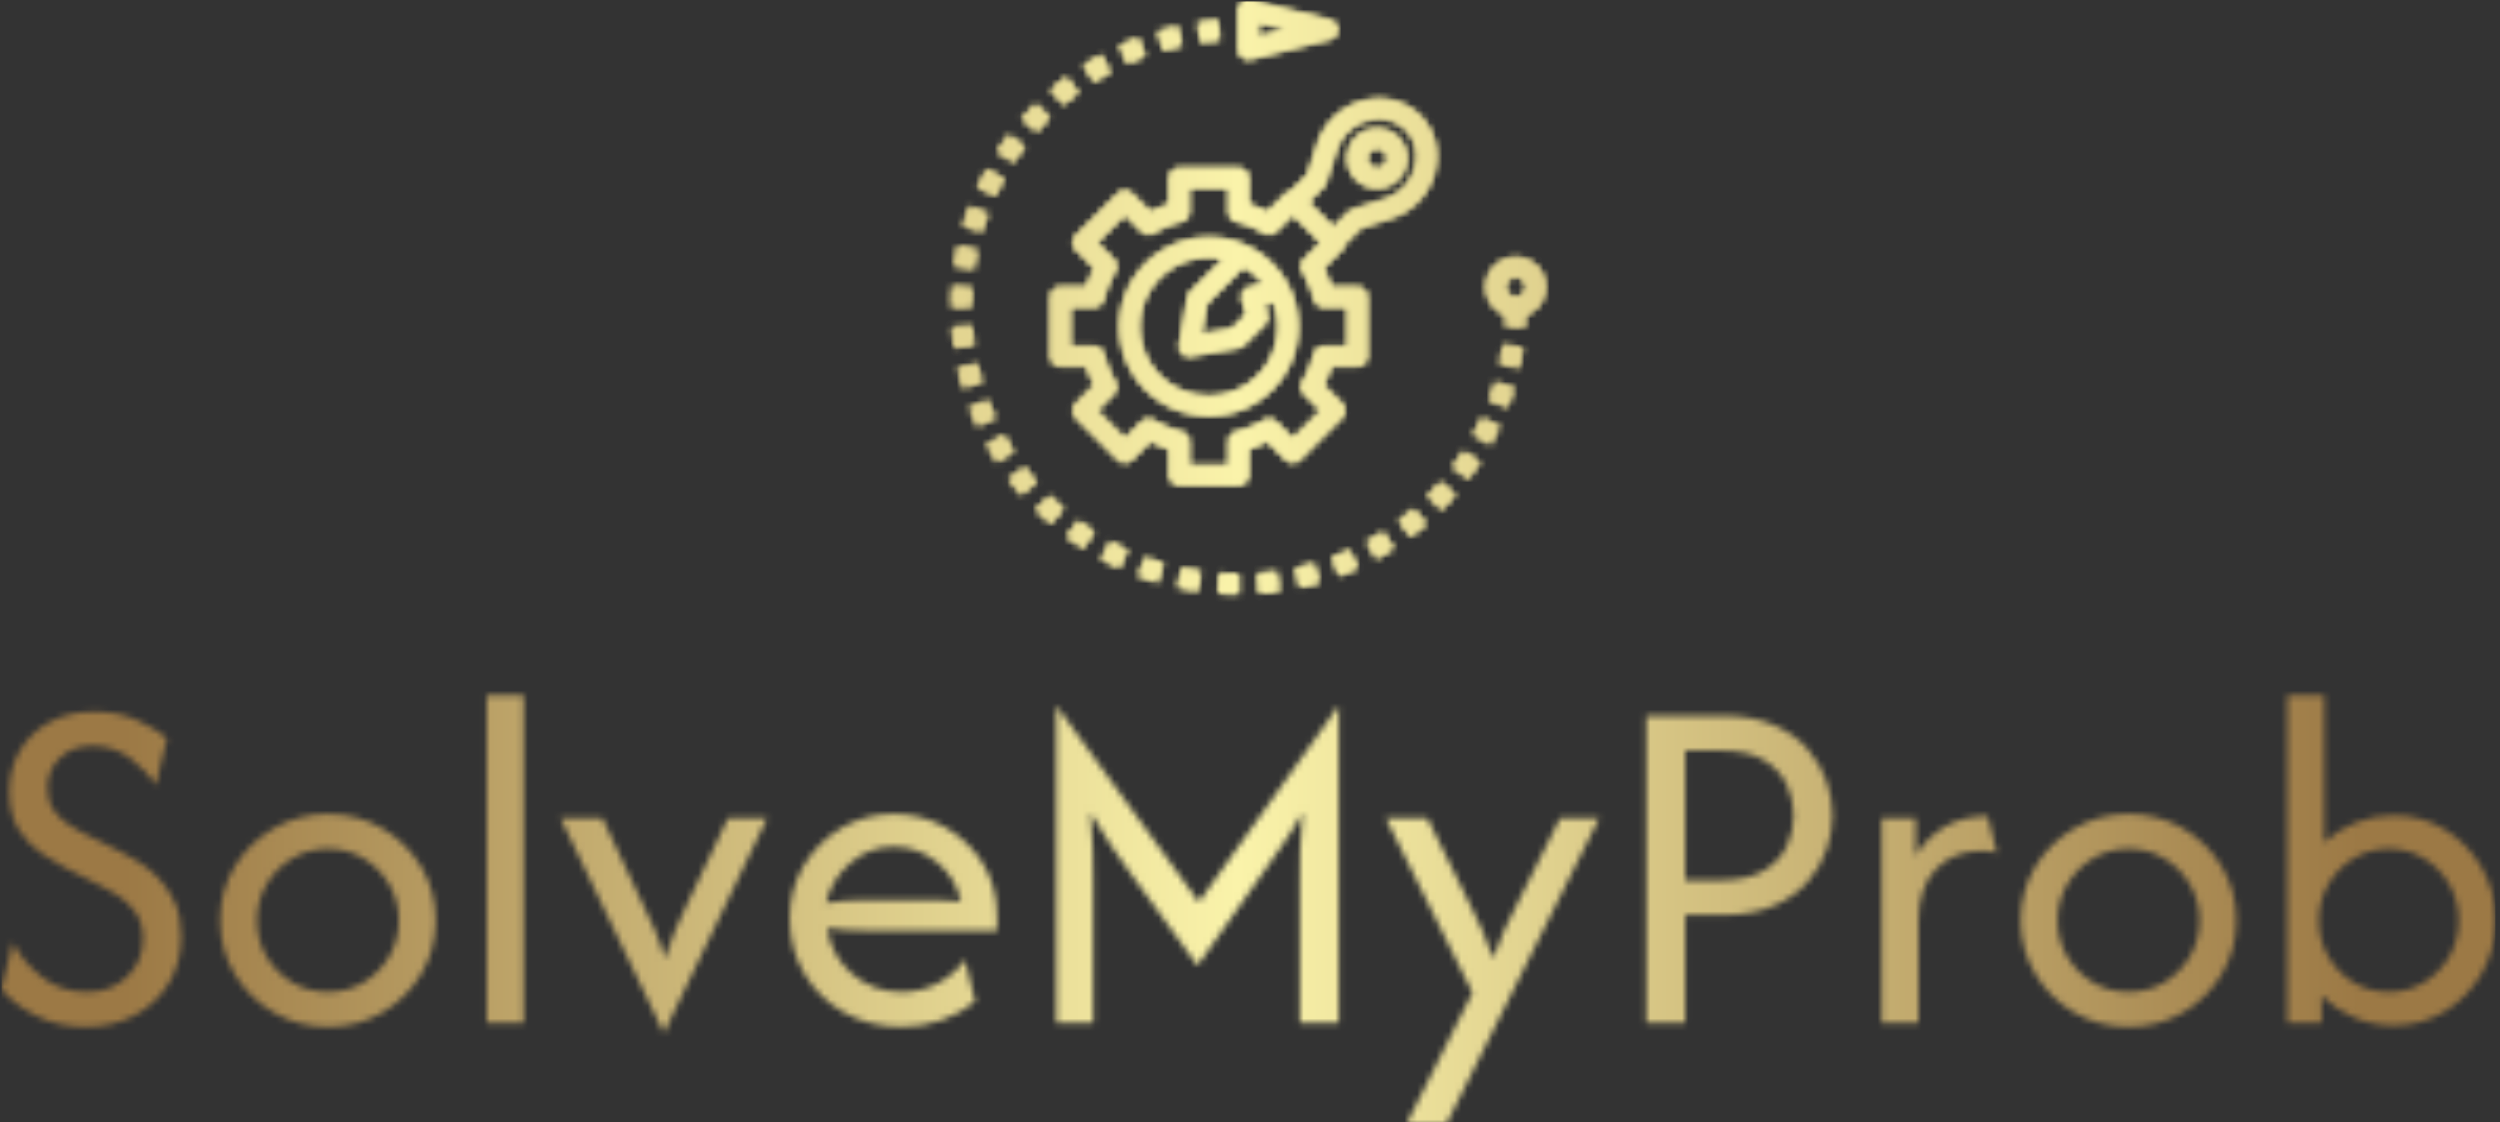 <svg xmlns="http://www.w3.org/2000/svg" version="1.1" xmlns:xlink="http://www.w3.org/1999/xlink" xmlns:svgjs="http://svgjs.dev/svgjs" width="2000" height="898" viewBox="0 0 2000 898"><rect x="0" y="0" width="2000" height="898" fill="#333333" stroke="none"/><g transform="matrix(1,0,0,1,-1.212,1.041)"><svg viewBox="0 0 396 178" data-background-color="#000000" preserveAspectRatio="xMidYMid meet" height="898" width="2000" xmlns="http://www.w3.org/2000/svg" xmlns:xlink="http://www.w3.org/1999/xlink"><g id="tight-bounds" transform="matrix(1,0,0,1,0.24,-0.206)"><svg viewBox="0 0 395.52 178.413" height="178.413" width="395.52"><g><svg viewBox="0 0 395.52 178.413" height="178.413" width="395.52"><g transform="matrix(1,0,0,1,0,110.266)"><svg viewBox="0 0 395.52 68.146" height="68.146" width="395.52"><g id="textblocktransform"><svg viewBox="0 0 395.52 68.146" height="68.146" width="395.52" id="textblock"><g><svg viewBox="0 0 395.52 68.146" height="68.146" width="395.52"><g transform="matrix(1,0,0,1,0,0)"><svg width="395.52" viewBox="2.53 -33.33 253.9 43.75" height="68.146" data-palette-color="url(#1d8aa40f-978e-438d-8ae6-f40686a3a163)"></svg></g></svg></g></svg></g></svg></g><g transform="matrix(1,0,0,1,150.67,0)"><svg viewBox="0 0 94.18 94.178" height="94.178" width="94.18"><g><svg xmlns="http://www.w3.org/2000/svg" data-name="Layer 1" viewBox="2 2 60.001 60" x="0" y="0" height="94.178" width="94.18" class="icon-icon-0" data-fill-palette-color="accent" id="icon-0"></svg></g></svg></g><g></g></svg></g><defs></defs><mask id="fdf6c2ca-b9b2-47bb-af91-377a5353653e"><g id="SvgjsG1012"><svg viewBox="0 0 395.52 178.413" height="178.413" width="395.52"><g><svg viewBox="0 0 395.52 178.413" height="178.413" width="395.52"><g transform="matrix(1,0,0,1,0,110.266)"><svg viewBox="0 0 395.52 68.146" height="68.146" width="395.52"><g id="SvgjsG1011"><svg viewBox="0 0 395.52 68.146" height="68.146" width="395.52" id="SvgjsSvg1010"><g><svg viewBox="0 0 395.52 68.146" height="68.146" width="395.52"><g transform="matrix(1,0,0,1,0,0)"><svg width="395.52" viewBox="2.53 -33.33 253.9 43.75" height="68.146" data-palette-color="url(#1d8aa40f-978e-438d-8ae6-f40686a3a163)"><path d="M11.11 0.42L11.11 0.42Q8.33 0.42 6.09-0.69 3.85-1.81 2.53-3.4L2.53-3.4 3.68-8.19Q4.65-6.25 6.6-4.69 8.54-3.13 11.25-3.13L11.25-3.13Q13.72-3.13 15.33-4.69 16.94-6.25 16.94-8.54L16.94-8.54Q16.94-10.21 16.15-11.28 15.35-12.36 14.34-12.99 13.33-13.61 12.74-13.89L12.74-13.89 8.92-15.83Q8.02-16.32 6.68-17.19 5.35-18.06 4.34-19.58 3.33-21.11 3.33-23.54L3.33-23.54Q3.33-25.9 4.43-27.74 5.52-29.58 7.48-30.63 9.44-31.67 11.98-31.67L11.98-31.67Q14.48-31.67 16.39-30.78 18.3-29.9 19.38-28.96L19.38-28.96 18.23-24.17Q17.36-25.63 15.66-26.91 13.96-28.19 11.81-28.19L11.81-28.19Q9.72-28.19 8.47-26.96 7.22-25.73 7.22-23.92L7.22-23.92Q7.22-22.53 7.86-21.63 8.51-20.73 9.32-20.21 10.14-19.69 10.66-19.41L10.66-19.41 14.55-17.47Q15.24-17.12 16.3-16.49 17.36-15.87 18.4-14.84 19.44-13.82 20.14-12.34 20.83-10.87 20.83-8.78L20.83-8.78Q20.83-6.11 19.57-4.03 18.3-1.94 16.11-0.76 13.92 0.42 11.11 0.42ZM35.76 0.42L35.76 0.42Q32.74 0.42 30.24-1.04 27.74-2.5 26.26-4.97 24.79-7.43 24.79-10.42L24.79-10.42Q24.79-13.44 26.26-15.89 27.74-18.33 30.24-19.79 32.74-21.25 35.76-21.25L35.76-21.25Q38.82-21.25 41.3-19.79 43.78-18.33 45.26-15.89 46.73-13.44 46.73-10.42L46.73-10.42Q46.73-7.43 45.26-4.97 43.78-2.5 41.3-1.04 38.82 0.42 35.76 0.42ZM35.76-3.13L35.76-3.13Q37.78-3.13 39.41-4.11 41.04-5.1 42.01-6.75 42.98-8.4 42.98-10.42L42.98-10.42Q42.98-12.43 42.01-14.08 41.04-15.73 39.41-16.72 37.78-17.71 35.76-17.71L35.76-17.71Q33.75-17.71 32.12-16.72 30.48-15.73 29.51-14.08 28.54-12.43 28.54-10.42L28.54-10.42Q28.54-8.4 29.51-6.75 30.48-5.1 32.12-4.11 33.75-3.13 35.76-3.13ZM55.69 0L51.94 0 51.94-33.33 55.69-33.33 55.69 0ZM80.48-20.83L69.96 1.04 59.44-20.83 63.71-20.83 67.94-11.81Q68.53-10.59 69.06-9.41 69.58-8.23 70.06-6.53L70.06-6.53Q70.58-8.23 71.12-9.43 71.66-10.63 72.21-11.81L72.21-11.81 76.49-20.83 80.48-20.83ZM94.16 0.42L94.16 0.42Q90.89 0.42 88.31-1.04 85.72-2.5 84.24-5.02 82.77-7.53 82.77-10.63L82.77-10.63Q82.77-13.58 84.19-15.99 85.62-18.4 88.03-19.83 90.44-21.25 93.36-21.25L93.36-21.25Q96.24-21.25 98.64-19.88 101.03-18.51 102.46-16.18 103.88-13.85 103.88-10.9L103.88-10.9 103.88-9.38 90.27-9.38Q89.37-9.38 88.43-9.44 87.49-9.51 86.59-9.65L86.59-9.65Q86.97-6.88 89.1-5 91.24-3.13 94.19-3.13L94.19-3.13Q96.17-3.13 97.87-4.03 99.57-4.93 100.62-6.42L100.62-6.42 101.66-2.15Q100.16-0.94 98.24-0.26 96.31 0.42 94.16 0.42ZM86.48-12.19L86.48-12.19Q88.36-12.5 90.27-12.5L90.27-12.5 97.18-12.5Q97.94-12.5 98.69-12.45 99.43-12.4 100.2-12.33L100.2-12.33Q99.71-14.76 97.77-16.34 95.82-17.92 93.36-17.92L93.36-17.92Q90.82-17.92 88.91-16.23 87-14.55 86.48-12.19ZM113.67 0L109.92 0 109.92-32.29 124.43-12.29 138.67-32.29 138.67 0 134.71 0 134.71-14.44Q134.71-15.87 134.74-17.55 134.78-19.24 134.99-21.39L134.99-21.39Q133.91-19.48 132.89-18.04 131.86-16.6 131.03-15.38L131.03-15.38 124.29-5.83 117.35-15.38Q116.48-16.6 115.49-18.04 114.5-19.48 113.39-21.39L113.39-21.39Q113.6-19.24 113.63-17.55 113.67-15.87 113.67-14.44L113.67-14.44 113.67 0ZM149.57 10.42L145.51 10.42 152.28-3.06 143.46-20.83 147.69-20.83 152.14-11.81Q152.73-10.59 153.28-9.41 153.84-8.23 154.39-6.56L154.39-6.56Q154.99-8.23 155.52-9.43 156.06-10.63 156.69-11.81L156.69-11.81 161.2-20.83 165.19-20.83 149.57 10.42ZM173.94 0L169.98 0 169.98-31.25 177.73-31.25Q180.82-31.25 182.95-30.31 185.09-29.38 186.41-27.86 187.73-26.35 188.33-24.58 188.94-22.81 188.94-21.11L188.94-21.11Q188.94-19.44 188.35-17.67 187.76-15.9 186.44-14.38 185.12-12.85 182.97-11.91 180.82-10.97 177.73-10.97L177.73-10.97 173.94-10.97 173.94 0ZM173.94-27.71L173.94-14.51 177.52-14.51Q180.33-14.51 181.96-15.5 183.59-16.49 184.29-18 184.98-19.51 184.98-21.11L184.98-21.11Q184.98-22.64 184.31-24.17 183.63-25.69 182.01-26.7 180.4-27.71 177.52-27.71L177.52-27.71 173.94-27.71ZM197.69 0L193.94 0 193.94-20.83 197.41-20.83 197.41-17.01Q198.52-18.85 200.36-19.95 202.2-21.04 204.74-21.04L204.74-21.04 205.67-17.29Q205.01-17.5 204.15-17.5L204.15-17.5Q201.23-17.5 199.46-15.64 197.69-13.78 197.69-10.35L197.69-10.35 197.69 0ZM219.07 0.42L219.07 0.42Q216.05 0.42 213.55-1.04 211.05-2.5 209.58-4.97 208.1-7.43 208.1-10.42L208.1-10.42Q208.1-13.44 209.58-15.89 211.05-18.33 213.55-19.79 216.05-21.25 219.07-21.25L219.07-21.25Q222.13-21.25 224.61-19.79 227.1-18.33 228.57-15.89 230.05-13.44 230.05-10.42L230.05-10.42Q230.05-7.43 228.57-4.97 227.1-2.5 224.61-1.04 222.13 0.42 219.07 0.42ZM219.07-3.13L219.07-3.13Q221.09-3.13 222.72-4.11 224.35-5.1 225.32-6.75 226.3-8.4 226.3-10.42L226.3-10.42Q226.3-12.43 225.32-14.08 224.35-15.73 222.72-16.72 221.09-17.71 219.07-17.71L219.07-17.71Q217.06-17.71 215.43-16.72 213.8-15.73 212.82-14.08 211.85-12.43 211.85-10.42L211.85-10.42Q211.85-8.4 212.82-6.75 213.8-5.1 215.43-4.11 217.06-3.13 219.07-3.13ZM246.05 0.28L246.05 0.28Q243.9 0.28 242.02-0.54 240.15-1.35 238.73-2.74L238.73-2.74 238.73 0 235.25 0 235.25-33.33 239-33.33 239-18.37Q240.39-19.65 242.2-20.38 244-21.11 246.05-21.11L246.05-21.11Q248.93-21.11 251.28-19.67 253.62-18.23 255.03-15.8 256.43-13.37 256.43-10.42L256.43-10.42Q256.43-7.47 255.03-5.03 253.62-2.6 251.28-1.16 248.93 0.28 246.05 0.28ZM245.57-3.13L245.57-3.13Q247.54-3.13 249.16-4.11 250.77-5.1 251.73-6.75 252.68-8.4 252.68-10.42L252.68-10.42Q252.68-12.43 251.73-14.08 250.77-15.73 249.16-16.72 247.54-17.71 245.57-17.71L245.57-17.71Q243.59-17.71 241.97-16.72 240.36-15.73 239.4-14.08 238.45-12.43 238.45-10.42L238.45-10.42Q238.45-8.4 239.4-6.75 240.36-5.1 241.97-4.11 243.59-3.13 245.57-3.13Z" opacity="1" transform="matrix(1,0,0,1,0,0)" fill="white" class="wordmark-text-0" id="SvgjsPath1009"></path></svg></g></svg></g></svg></g></svg></g><g transform="matrix(1,0,0,1,150.67,0)"><svg viewBox="0 0 94.18 94.178" height="94.178" width="94.18"><g><svg xmlns="http://www.w3.org/2000/svg" data-name="Layer 1" viewBox="2 2 60.001 60" x="0" y="0" height="94.178" width="94.18" class="icon-icon-0" data-fill-palette-color="accent" id="SvgjsSvg1008"><path d="M31.385 7.788A1 1 0 0 0 32.242 7.97L40.242 5.97A1 1 0 0 0 40.242 4.03L32.242 2.03A1 1 0 0 0 31 3V7A1 1 0 0 0 31.385 7.788M33 4.281L35.877 5 33 5.719Z" fill="black"></path><path d="M56.305 42.438L58.18 43.138C58.421 42.489 58.641 41.828 58.833 41.173L56.913 40.61A28 28 0 0 1 56.305 42.438" fill="black"></path><path d="M59.709 37.126L57.729 36.843C57.64 37.469 57.529 38.107 57.39 38.743L59.345 39.161C59.49 38.481 59.613 37.8 59.709 37.126" fill="black"></path><path d="M26.868 4.292L27.151 6.272C27.792 6.181 28.436 6.112 29.065 6.072L28.929 4.072A29 29 0 0 0 26.868 4.292" fill="black"></path><path d="M13.321 12.592C13.81 12.169 14.313 11.762 14.821 11.383L13.621 9.783A29 29 0 0 0 12.009 11.083Z" fill="black"></path><path d="M43.049 59.386L42.217 57.567A27 27 0 0 1 40.439 58.305L41.139 60.178A28 28 0 0 0 43.049 59.386" fill="black"></path><path d="M4.067 31.075L2.067 30.937A33 33 0 0 0 2 33H4C4 32.359 4.022 31.712 4.067 31.075" fill="black"></path><path d="M55.4 48.684L53.715 47.6C53.365 48.143 52.995 48.675 52.615 49.181L54.215 50.381C54.622 49.84 55.021 49.268 55.4 48.684" fill="black"></path><path d="M52.913 52L51.4 50.687C50.983 51.167 50.542 51.642 50.087 52.097L51.5 53.511C51.99 53.022 52.465 52.513 52.913 52" fill="black"></path><path d="M21.558 7.7L20.858 5.827C20.21 6.068 19.567 6.335 18.948 6.619L19.78 8.438A23 23 0 0 1 21.558 7.7" fill="black"></path><path d="M25.254 6.613L24.832 4.658C24.166 4.802 23.49 4.974 22.824 5.169L23.387 7.089C24.007 6.907 24.635 6.747 25.254 6.613" fill="black"></path><path d="M16.4 10.281C16.942 9.932 17.5 9.601 18.057 9.297L17.1 7.541C16.5 7.869 15.9 8.225 15.32 8.6Z" fill="black"></path><path d="M10.591 50.678C10.168 50.189 9.761 49.686 9.382 49.178L7.782 50.378A29 29 0 0 0 9.082 51.99Z" fill="black"></path><path d="M4.614 20.952L6.433 21.784C6.702 21.196 6.992 20.616 7.297 20.061L5.543 19.1C5.215 19.7 4.9 20.321 4.614 20.952" fill="black"></path><path d="M9.383 16.82L7.783 15.62C7.373 16.166 6.975 16.738 6.599 17.32L8.282 18.4C8.632 17.858 9 17.326 9.383 16.82" fill="black"></path><path d="M3.166 24.833L5.086 25.396C5.265 24.785 5.47 24.17 5.694 23.565L3.819 22.865A30 30 0 0 0 3.166 24.833" fill="black"></path><path d="M16.4 55.716C15.857 55.366 15.325 54.996 14.819 54.616L13.619 56.216C14.165 56.626 14.737 57.024 15.319 57.4Z" fill="black"></path><path d="M2.292 37.13L4.272 36.847A26 26 0 0 1 4.072 34.931L2.078 35.071C2.122 35.762 2.195 36.455 2.292 37.13" fill="black"></path><path d="M13.314 53.4C12.834 52.983 12.359 52.542 11.904 52.087L10.49 53.5C10.979 53.988 11.49 54.463 12.006 54.911Z" fill="black"></path><path d="M6.434 44.218A27 27 0 0 1 5.696 42.44L3.823 43.14C4.064 43.788 4.331 44.431 4.615 45.05Z" fill="black"></path><path d="M8.281 47.6C7.932 47.058 7.601 46.5 7.297 45.943L5.541 46.9C5.869 47.5 6.225 48.1 6.6 48.68Z" fill="black"></path><path d="M19.782 57.567A26 26 0 0 1 18.059 56.703L17.1 58.457C17.7 58.785 18.321 59.097 18.952 59.386Z" fill="black"></path><path d="M4.609 27.26L2.654 26.842A30 30 0 0 0 2.29 28.877L4.271 29.16C4.359 28.534 4.474 27.9 4.609 27.26" fill="black"></path><path d="M11.909 13.906L10.5 12.492C10.012 12.98 9.537 13.492 9.089 14.008L10.6 15.316C11.013 14.836 11.454 14.361 11.909 13.906" fill="black"></path><path d="M3.168 41.175L5.088 40.612A26 26 0 0 1 4.613 38.746L2.658 39.166C2.8 39.828 2.972 40.5 3.168 41.175" fill="black"></path><path d="M38.61 58.912C37.987 59.095 37.359 59.255 36.744 59.387L37.164 61.342A29 29 0 0 0 39.173 60.832Z" fill="black"></path><path d="M23.394 58.914A28 28 0 0 1 21.563 58.306L20.863 60.181C21.512 60.422 22.173 60.642 22.828 60.834Z" fill="black"></path><path d="M47.178 54.62L48.378 56.22A29 29 0 0 0 49.99 54.92L48.68 53.41C48.188 53.834 47.685 54.241 47.178 54.62" fill="black"></path><path d="M31 60C30.354 60 29.707 59.978 29.076 59.933L28.934 61.927C29.612 61.976 30.309 62 31.002 62Z" fill="black"></path><path d="M54.7 45.943L56.454 46.904C56.786 46.299 57.099 45.676 57.384 45.052L55.565 44.22C55.3 44.8 55.01 45.38 54.7 45.943" fill="black"></path><path d="M27.159 59.729C26.533 59.64 25.895 59.529 25.259 59.39L24.841 61.345C25.521 61.49 26.205 61.613 26.876 61.709Z" fill="black"></path><path d="M43.937 56.706L44.897 58.46C45.497 58.13 46.097 57.773 46.676 57.402L45.594 55.721A27 27 0 0 1 43.937 56.706" fill="black"></path><path d="M34.846 59.729C34.218 59.818 33.573 59.887 32.93 59.929L33.07 61.923A28 28 0 0 0 35.129 61.705Z" fill="black"></path><path d="M59 28A2.993 2.993 0 0 0 57.972 33.807C57.961 34.181 57.959 34.559 57.933 34.926L59.927 35.068C59.956 34.66 59.959 34.241 59.971 33.825A2.992 2.992 0 0 0 59 28M59 32A1 1 0 1 1 60 31 1 1 0 0 1 59 32" fill="black"></path><path d="M28 26A9 9 0 1 0 37 35 9.01 9.01 0 0 0 28 26M33.515 30.7L32.084 31.03A1 1 0 0 0 31.354 32.297L31.798 33.751 30.326 35.216 27.233 35.762 27.779 32.67 31.5 28.95A7 7 0 0 1 33.515 30.705ZM28 42A7 7 0 1 1 29.468 28.158L26.143 31.483A1 1 0 0 0 25.865 32.017L25.016 36.826A1 1 0 0 0 26 38 1 1 0 0 0 26.174 37.984L30.983 37.135A1 1 0 0 0 31.515 36.859L33.635 34.749A1 1 0 0 0 33.886 33.749L33.579 32.749 34.538 32.528A6.98 6.98 0 0 1 28 42" fill="black"></path><path d="M49.316 13.681A5.9 5.9 0 0 0 43.716 12.181 6.57 6.57 0 0 0 38.981 16.571L37.976 19.646 36.321 21.308A0.97 0.97 0 0 0 35.78 21.568L33.91 23.433A13 13 0 0 0 32 22.643V20A1 1 0 0 0 31 19H25A1 1 0 0 0 24 20V22.643A13 13 0 0 0 22.09 23.433L20.222 21.565A1 1 0 0 0 18.808 21.565L14.565 25.808A1 1 0 0 0 14.565 27.222L16.433 29.09A13 13 0 0 0 15.643 31H13A1 1 0 0 0 12 32V38A1 1 0 0 0 13 39H15.643A13 13 0 0 0 16.433 40.91L14.565 42.778A1 1 0 0 0 14.565 44.192L18.808 48.435A1 1 0 0 0 20.222 48.435L22.09 46.567A13 13 0 0 0 24 47.357V50A1 1 0 0 0 25 51H31A1 1 0 0 0 32 50V47.357A13 13 0 0 0 33.91 46.567L35.778 48.435A1 1 0 0 0 37.192 48.435L41.435 44.192A1 1 0 0 0 41.435 42.778L39.567 40.91A13 13 0 0 0 40.357 39H43A1 1 0 0 0 44 38V32A1 1 0 0 0 43 31H40.357A13 13 0 0 0 39.567 29.09L41.435 27.222A0.97 0.97 0 0 0 41.695 26.681L43.357 25.026 46.427 24.026A6.625 6.625 0 0 0 51 17.8 5.78 5.78 0 0 0 49.316 13.681M39.606 33H42V37H39.606A1 1 0 0 0 38.638 37.75 11 11 0 0 1 37.468 40.577 1 1 0 0 0 37.622 41.793L39.313 43.485 36.485 46.313 34.793 44.622A1.006 1.006 0 0 0 33.577 44.468 11 11 0 0 1 30.75 45.638 1 1 0 0 0 30 46.606V49H26V46.606A1 1 0 0 0 25.25 45.638 11 11 0 0 1 22.423 44.468 1 1 0 0 0 21.207 44.622L19.515 46.313 16.687 43.485 18.378 41.793A1 1 0 0 0 18.532 40.577 11 11 0 0 1 17.362 37.75 1 1 0 0 0 16.394 37H14V33H16.394A1 1 0 0 0 17.362 32.25 11 11 0 0 1 18.532 29.423 1 1 0 0 0 18.378 28.207L16.687 26.515 19.515 23.687 21.207 25.378A1 1 0 0 0 22.423 25.532 11 11 0 0 1 25.25 24.362 1 1 0 0 0 26 23.394V21H30V23.394A1 1 0 0 0 30.75 24.362 11 11 0 0 1 33.577 25.532 1 1 0 0 0 34.793 25.378L36.485 23.687 39.313 26.515 37.622 28.207A1 1 0 0 0 37.468 29.423 11 11 0 0 1 38.638 32.25 1 1 0 0 0 39.606 33M45.806 22.12L42.506 23.2A1 1 0 0 0 42.112 23.441L40.585 24.961 38.036 22.412 39.556 20.885A1 1 0 0 0 39.797 20.491L40.878 17.191A4.58 4.58 0 0 1 44.178 14.125 3.87 3.87 0 0 1 47.9 15.1 3.8 3.8 0 0 1 49 17.8 4.61 4.61 0 0 1 45.809 22.12Z" fill="black"></path><path d="M45 15A3 3 0 1 0 48 18 3 3 0 0 0 45 15M45 19A1 1 0 1 1 46 18 1 1 0 0 1 45 19" fill="black"></path></svg></g></svg></g><g></g></svg></g><defs><mask></mask></defs></svg><rect width="395.52" height="178.413" fill="black" stroke="none" visibility="hidden"></rect></g></mask><linearGradient x1="0.054" x2="0.941" y1="0.5" y2="0.5" id="1d8aa40f-978e-438d-8ae6-f40686a3a163"><stop stop-color="#9c7945" offset="0"></stop><stop stop-color="#faf3aa" offset="0.498"></stop><stop stop-color="#9c7945" offset="1"></stop></linearGradient><rect width="395.52" height="178.413" fill="url(#1d8aa40f-978e-438d-8ae6-f40686a3a163)" mask="url(#fdf6c2ca-b9b2-47bb-af91-377a5353653e)" data-fill-palette-color="primary"></rect><mask id="40c60e28-0960-4d29-92c2-6deeb89466bb"><g id="SvgjsG1031"><svg viewBox="0 0 395.52 178.413" height="178.413" width="395.52"><g><svg viewBox="0 0 395.52 178.413" height="178.413" width="395.52"><g transform="matrix(1,0,0,1,0,110.266)"><svg viewBox="0 0 395.52 68.146" height="68.146" width="395.52"><g id="SvgjsG1030"><svg viewBox="0 0 395.52 68.146" height="68.146" width="395.52" id="SvgjsSvg1029"><g><svg viewBox="0 0 395.52 68.146" height="68.146" width="395.52"><g transform="matrix(1,0,0,1,0,0)"><svg width="395.52" viewBox="2.53 -33.33 253.9 43.75" height="68.146" data-palette-color="url(#1d8aa40f-978e-438d-8ae6-f40686a3a163)"></svg></g></svg></g></svg></g></svg></g><g transform="matrix(1,0,0,1,150.67,0)"><svg viewBox="0 0 94.18 94.178" height="94.178" width="94.18"><g><svg xmlns="http://www.w3.org/2000/svg" data-name="Layer 1" viewBox="2 2 60.001 60" x="0" y="0" height="94.178" width="94.18" class="icon-icon-0" data-fill-palette-color="accent" id="SvgjsSvg1028"><path d="M31.385 7.788A1 1 0 0 0 32.242 7.97L40.242 5.97A1 1 0 0 0 40.242 4.03L32.242 2.03A1 1 0 0 0 31 3V7A1 1 0 0 0 31.385 7.788M33 4.281L35.877 5 33 5.719Z" fill="white"></path><path d="M56.305 42.438L58.18 43.138C58.421 42.489 58.641 41.828 58.833 41.173L56.913 40.61A28 28 0 0 1 56.305 42.438" fill="white"></path><path d="M59.709 37.126L57.729 36.843C57.64 37.469 57.529 38.107 57.39 38.743L59.345 39.161C59.49 38.481 59.613 37.8 59.709 37.126" fill="white"></path><path d="M26.868 4.292L27.151 6.272C27.792 6.181 28.436 6.112 29.065 6.072L28.929 4.072A29 29 0 0 0 26.868 4.292" fill="white"></path><path d="M13.321 12.592C13.81 12.169 14.313 11.762 14.821 11.383L13.621 9.783A29 29 0 0 0 12.009 11.083Z" fill="white"></path><path d="M43.049 59.386L42.217 57.567A27 27 0 0 1 40.439 58.305L41.139 60.178A28 28 0 0 0 43.049 59.386" fill="white"></path><path d="M4.067 31.075L2.067 30.937A33 33 0 0 0 2 33H4C4 32.359 4.022 31.712 4.067 31.075" fill="white"></path><path d="M55.4 48.684L53.715 47.6C53.365 48.143 52.995 48.675 52.615 49.181L54.215 50.381C54.622 49.84 55.021 49.268 55.4 48.684" fill="white"></path><path d="M52.913 52L51.4 50.687C50.983 51.167 50.542 51.642 50.087 52.097L51.5 53.511C51.99 53.022 52.465 52.513 52.913 52" fill="white"></path><path d="M21.558 7.7L20.858 5.827C20.21 6.068 19.567 6.335 18.948 6.619L19.78 8.438A23 23 0 0 1 21.558 7.7" fill="white"></path><path d="M25.254 6.613L24.832 4.658C24.166 4.802 23.49 4.974 22.824 5.169L23.387 7.089C24.007 6.907 24.635 6.747 25.254 6.613" fill="white"></path><path d="M16.4 10.281C16.942 9.932 17.5 9.601 18.057 9.297L17.1 7.541C16.5 7.869 15.9 8.225 15.32 8.6Z" fill="white"></path><path d="M10.591 50.678C10.168 50.189 9.761 49.686 9.382 49.178L7.782 50.378A29 29 0 0 0 9.082 51.99Z" fill="white"></path><path d="M4.614 20.952L6.433 21.784C6.702 21.196 6.992 20.616 7.297 20.061L5.543 19.1C5.215 19.7 4.9 20.321 4.614 20.952" fill="white"></path><path d="M9.383 16.82L7.783 15.62C7.373 16.166 6.975 16.738 6.599 17.32L8.282 18.4C8.632 17.858 9 17.326 9.383 16.82" fill="white"></path><path d="M3.166 24.833L5.086 25.396C5.265 24.785 5.47 24.17 5.694 23.565L3.819 22.865A30 30 0 0 0 3.166 24.833" fill="white"></path><path d="M16.4 55.716C15.857 55.366 15.325 54.996 14.819 54.616L13.619 56.216C14.165 56.626 14.737 57.024 15.319 57.4Z" fill="white"></path><path d="M2.292 37.13L4.272 36.847A26 26 0 0 1 4.072 34.931L2.078 35.071C2.122 35.762 2.195 36.455 2.292 37.13" fill="white"></path><path d="M13.314 53.4C12.834 52.983 12.359 52.542 11.904 52.087L10.49 53.5C10.979 53.988 11.49 54.463 12.006 54.911Z" fill="white"></path><path d="M6.434 44.218A27 27 0 0 1 5.696 42.44L3.823 43.14C4.064 43.788 4.331 44.431 4.615 45.05Z" fill="white"></path><path d="M8.281 47.6C7.932 47.058 7.601 46.5 7.297 45.943L5.541 46.9C5.869 47.5 6.225 48.1 6.6 48.68Z" fill="white"></path><path d="M19.782 57.567A26 26 0 0 1 18.059 56.703L17.1 58.457C17.7 58.785 18.321 59.097 18.952 59.386Z" fill="white"></path><path d="M4.609 27.26L2.654 26.842A30 30 0 0 0 2.29 28.877L4.271 29.16C4.359 28.534 4.474 27.9 4.609 27.26" fill="white"></path><path d="M11.909 13.906L10.5 12.492C10.012 12.98 9.537 13.492 9.089 14.008L10.6 15.316C11.013 14.836 11.454 14.361 11.909 13.906" fill="white"></path><path d="M3.168 41.175L5.088 40.612A26 26 0 0 1 4.613 38.746L2.658 39.166C2.8 39.828 2.972 40.5 3.168 41.175" fill="white"></path><path d="M38.61 58.912C37.987 59.095 37.359 59.255 36.744 59.387L37.164 61.342A29 29 0 0 0 39.173 60.832Z" fill="white"></path><path d="M23.394 58.914A28 28 0 0 1 21.563 58.306L20.863 60.181C21.512 60.422 22.173 60.642 22.828 60.834Z" fill="white"></path><path d="M47.178 54.62L48.378 56.22A29 29 0 0 0 49.99 54.92L48.68 53.41C48.188 53.834 47.685 54.241 47.178 54.62" fill="white"></path><path d="M31 60C30.354 60 29.707 59.978 29.076 59.933L28.934 61.927C29.612 61.976 30.309 62 31.002 62Z" fill="white"></path><path d="M54.7 45.943L56.454 46.904C56.786 46.299 57.099 45.676 57.384 45.052L55.565 44.22C55.3 44.8 55.01 45.38 54.7 45.943" fill="white"></path><path d="M27.159 59.729C26.533 59.64 25.895 59.529 25.259 59.39L24.841 61.345C25.521 61.49 26.205 61.613 26.876 61.709Z" fill="white"></path><path d="M43.937 56.706L44.897 58.46C45.497 58.13 46.097 57.773 46.676 57.402L45.594 55.721A27 27 0 0 1 43.937 56.706" fill="white"></path><path d="M34.846 59.729C34.218 59.818 33.573 59.887 32.93 59.929L33.07 61.923A28 28 0 0 0 35.129 61.705Z" fill="white"></path><path d="M59 28A2.993 2.993 0 0 0 57.972 33.807C57.961 34.181 57.959 34.559 57.933 34.926L59.927 35.068C59.956 34.66 59.959 34.241 59.971 33.825A2.992 2.992 0 0 0 59 28M59 32A1 1 0 1 1 60 31 1 1 0 0 1 59 32" fill="white"></path><path d="M28 26A9 9 0 1 0 37 35 9.01 9.01 0 0 0 28 26M33.515 30.7L32.084 31.03A1 1 0 0 0 31.354 32.297L31.798 33.751 30.326 35.216 27.233 35.762 27.779 32.67 31.5 28.95A7 7 0 0 1 33.515 30.705ZM28 42A7 7 0 1 1 29.468 28.158L26.143 31.483A1 1 0 0 0 25.865 32.017L25.016 36.826A1 1 0 0 0 26 38 1 1 0 0 0 26.174 37.984L30.983 37.135A1 1 0 0 0 31.515 36.859L33.635 34.749A1 1 0 0 0 33.886 33.749L33.579 32.749 34.538 32.528A6.98 6.98 0 0 1 28 42" fill="white"></path><path d="M49.316 13.681A5.9 5.9 0 0 0 43.716 12.181 6.57 6.57 0 0 0 38.981 16.571L37.976 19.646 36.321 21.308A0.97 0.97 0 0 0 35.78 21.568L33.91 23.433A13 13 0 0 0 32 22.643V20A1 1 0 0 0 31 19H25A1 1 0 0 0 24 20V22.643A13 13 0 0 0 22.09 23.433L20.222 21.565A1 1 0 0 0 18.808 21.565L14.565 25.808A1 1 0 0 0 14.565 27.222L16.433 29.09A13 13 0 0 0 15.643 31H13A1 1 0 0 0 12 32V38A1 1 0 0 0 13 39H15.643A13 13 0 0 0 16.433 40.91L14.565 42.778A1 1 0 0 0 14.565 44.192L18.808 48.435A1 1 0 0 0 20.222 48.435L22.09 46.567A13 13 0 0 0 24 47.357V50A1 1 0 0 0 25 51H31A1 1 0 0 0 32 50V47.357A13 13 0 0 0 33.91 46.567L35.778 48.435A1 1 0 0 0 37.192 48.435L41.435 44.192A1 1 0 0 0 41.435 42.778L39.567 40.91A13 13 0 0 0 40.357 39H43A1 1 0 0 0 44 38V32A1 1 0 0 0 43 31H40.357A13 13 0 0 0 39.567 29.09L41.435 27.222A0.97 0.97 0 0 0 41.695 26.681L43.357 25.026 46.427 24.026A6.625 6.625 0 0 0 51 17.8 5.78 5.78 0 0 0 49.316 13.681M39.606 33H42V37H39.606A1 1 0 0 0 38.638 37.75 11 11 0 0 1 37.468 40.577 1 1 0 0 0 37.622 41.793L39.313 43.485 36.485 46.313 34.793 44.622A1.006 1.006 0 0 0 33.577 44.468 11 11 0 0 1 30.75 45.638 1 1 0 0 0 30 46.606V49H26V46.606A1 1 0 0 0 25.25 45.638 11 11 0 0 1 22.423 44.468 1 1 0 0 0 21.207 44.622L19.515 46.313 16.687 43.485 18.378 41.793A1 1 0 0 0 18.532 40.577 11 11 0 0 1 17.362 37.75 1 1 0 0 0 16.394 37H14V33H16.394A1 1 0 0 0 17.362 32.25 11 11 0 0 1 18.532 29.423 1 1 0 0 0 18.378 28.207L16.687 26.515 19.515 23.687 21.207 25.378A1 1 0 0 0 22.423 25.532 11 11 0 0 1 25.25 24.362 1 1 0 0 0 26 23.394V21H30V23.394A1 1 0 0 0 30.75 24.362 11 11 0 0 1 33.577 25.532 1 1 0 0 0 34.793 25.378L36.485 23.687 39.313 26.515 37.622 28.207A1 1 0 0 0 37.468 29.423 11 11 0 0 1 38.638 32.25 1 1 0 0 0 39.606 33M45.806 22.12L42.506 23.2A1 1 0 0 0 42.112 23.441L40.585 24.961 38.036 22.412 39.556 20.885A1 1 0 0 0 39.797 20.491L40.878 17.191A4.58 4.58 0 0 1 44.178 14.125 3.87 3.87 0 0 1 47.9 15.1 3.8 3.8 0 0 1 49 17.8 4.61 4.61 0 0 1 45.809 22.12Z" fill="white"></path><path d="M45 15A3 3 0 1 0 48 18 3 3 0 0 0 45 15M45 19A1 1 0 1 1 46 18 1 1 0 0 1 45 19" fill="white"></path></svg></g></svg></g><g></g></svg></g><defs><mask></mask></defs><mask><g id="SvgjsG1027"><svg viewBox="0 0 395.52 178.413" height="178.413" width="395.52"><g><svg viewBox="0 0 395.52 178.413" height="178.413" width="395.52"><g transform="matrix(1,0,0,1,0,110.266)"><svg viewBox="0 0 395.52 68.146" height="68.146" width="395.52"><g id="SvgjsG1026"><svg viewBox="0 0 395.52 68.146" height="68.146" width="395.52" id="SvgjsSvg1025"><g><svg viewBox="0 0 395.52 68.146" height="68.146" width="395.52"><g transform="matrix(1,0,0,1,0,0)"><svg width="395.52" viewBox="2.53 -33.33 253.9 43.75" height="68.146" data-palette-color="url(#1d8aa40f-978e-438d-8ae6-f40686a3a163)"><path d="M11.11 0.42L11.11 0.42Q8.33 0.42 6.09-0.69 3.85-1.81 2.53-3.4L2.53-3.4 3.68-8.19Q4.65-6.25 6.6-4.69 8.54-3.13 11.25-3.13L11.25-3.13Q13.72-3.13 15.33-4.69 16.94-6.25 16.94-8.54L16.94-8.54Q16.94-10.21 16.15-11.28 15.35-12.36 14.34-12.99 13.33-13.61 12.74-13.89L12.74-13.89 8.92-15.83Q8.02-16.32 6.68-17.19 5.35-18.06 4.34-19.58 3.33-21.11 3.33-23.54L3.33-23.54Q3.33-25.9 4.43-27.74 5.52-29.58 7.48-30.63 9.44-31.67 11.98-31.67L11.98-31.67Q14.48-31.67 16.39-30.78 18.3-29.9 19.38-28.96L19.38-28.96 18.23-24.17Q17.36-25.63 15.66-26.91 13.96-28.19 11.81-28.19L11.81-28.19Q9.72-28.19 8.47-26.96 7.22-25.73 7.22-23.92L7.22-23.92Q7.22-22.53 7.86-21.63 8.51-20.73 9.32-20.21 10.14-19.69 10.66-19.41L10.66-19.41 14.55-17.47Q15.24-17.12 16.3-16.49 17.36-15.87 18.4-14.84 19.44-13.82 20.14-12.34 20.83-10.87 20.83-8.78L20.83-8.78Q20.83-6.11 19.57-4.03 18.3-1.94 16.11-0.76 13.92 0.42 11.11 0.42ZM35.76 0.42L35.76 0.42Q32.74 0.42 30.24-1.04 27.74-2.5 26.26-4.97 24.79-7.43 24.79-10.42L24.79-10.42Q24.79-13.44 26.26-15.89 27.74-18.33 30.24-19.79 32.74-21.25 35.76-21.25L35.76-21.25Q38.82-21.25 41.3-19.79 43.78-18.33 45.26-15.89 46.73-13.44 46.73-10.42L46.73-10.42Q46.73-7.43 45.26-4.97 43.78-2.5 41.3-1.04 38.82 0.42 35.76 0.42ZM35.76-3.13L35.76-3.13Q37.78-3.13 39.41-4.11 41.04-5.1 42.01-6.75 42.98-8.4 42.98-10.42L42.98-10.42Q42.98-12.43 42.01-14.08 41.04-15.73 39.41-16.72 37.78-17.71 35.76-17.71L35.76-17.71Q33.75-17.71 32.12-16.72 30.48-15.73 29.51-14.08 28.54-12.43 28.54-10.42L28.54-10.42Q28.54-8.4 29.51-6.75 30.48-5.1 32.12-4.11 33.75-3.13 35.76-3.13ZM55.69 0L51.94 0 51.94-33.33 55.69-33.33 55.69 0ZM80.48-20.83L69.96 1.04 59.44-20.83 63.71-20.83 67.94-11.81Q68.53-10.59 69.06-9.41 69.58-8.23 70.06-6.53L70.06-6.53Q70.58-8.23 71.12-9.43 71.66-10.63 72.21-11.81L72.21-11.81 76.49-20.83 80.48-20.83ZM94.16 0.42L94.16 0.42Q90.89 0.42 88.31-1.04 85.72-2.5 84.24-5.02 82.77-7.53 82.77-10.63L82.77-10.63Q82.77-13.58 84.19-15.99 85.62-18.4 88.03-19.83 90.44-21.25 93.36-21.25L93.36-21.25Q96.24-21.25 98.64-19.88 101.03-18.51 102.46-16.18 103.88-13.85 103.88-10.9L103.88-10.9 103.88-9.38 90.27-9.38Q89.37-9.38 88.43-9.44 87.49-9.51 86.59-9.65L86.59-9.65Q86.97-6.88 89.1-5 91.24-3.13 94.19-3.13L94.19-3.13Q96.17-3.13 97.87-4.03 99.57-4.93 100.62-6.42L100.62-6.42 101.66-2.15Q100.16-0.94 98.24-0.26 96.31 0.42 94.16 0.42ZM86.48-12.19L86.48-12.19Q88.36-12.5 90.27-12.5L90.27-12.5 97.18-12.5Q97.94-12.5 98.69-12.45 99.43-12.4 100.2-12.33L100.2-12.33Q99.71-14.76 97.77-16.34 95.82-17.92 93.36-17.92L93.36-17.92Q90.82-17.92 88.91-16.23 87-14.55 86.48-12.19ZM113.67 0L109.92 0 109.92-32.29 124.43-12.29 138.67-32.29 138.67 0 134.71 0 134.71-14.44Q134.71-15.87 134.74-17.55 134.78-19.24 134.99-21.39L134.99-21.39Q133.91-19.48 132.89-18.04 131.86-16.6 131.03-15.38L131.03-15.38 124.29-5.83 117.35-15.38Q116.48-16.6 115.49-18.04 114.5-19.48 113.39-21.39L113.39-21.39Q113.6-19.24 113.63-17.55 113.67-15.87 113.67-14.44L113.67-14.44 113.67 0ZM149.57 10.42L145.51 10.42 152.28-3.06 143.46-20.83 147.69-20.83 152.14-11.81Q152.73-10.59 153.28-9.41 153.84-8.23 154.39-6.56L154.39-6.56Q154.99-8.23 155.52-9.43 156.06-10.63 156.69-11.81L156.69-11.81 161.2-20.83 165.19-20.83 149.57 10.42ZM173.94 0L169.98 0 169.98-31.25 177.73-31.25Q180.82-31.25 182.95-30.31 185.09-29.38 186.41-27.86 187.73-26.35 188.33-24.58 188.94-22.81 188.94-21.11L188.94-21.11Q188.94-19.44 188.35-17.67 187.76-15.9 186.44-14.38 185.12-12.85 182.97-11.91 180.82-10.97 177.73-10.97L177.73-10.97 173.94-10.97 173.94 0ZM173.94-27.71L173.94-14.51 177.52-14.51Q180.33-14.51 181.96-15.5 183.59-16.49 184.29-18 184.98-19.51 184.98-21.11L184.98-21.11Q184.98-22.64 184.31-24.17 183.63-25.69 182.01-26.7 180.4-27.71 177.52-27.71L177.52-27.71 173.94-27.71ZM197.69 0L193.94 0 193.94-20.83 197.41-20.83 197.41-17.01Q198.52-18.85 200.36-19.95 202.2-21.04 204.74-21.04L204.74-21.04 205.67-17.29Q205.01-17.5 204.15-17.5L204.15-17.5Q201.23-17.5 199.46-15.64 197.69-13.78 197.69-10.35L197.69-10.35 197.69 0ZM219.07 0.42L219.07 0.42Q216.05 0.42 213.55-1.04 211.05-2.5 209.58-4.97 208.1-7.43 208.1-10.42L208.1-10.42Q208.1-13.44 209.58-15.89 211.05-18.33 213.55-19.79 216.05-21.25 219.07-21.25L219.07-21.25Q222.13-21.25 224.61-19.79 227.1-18.33 228.57-15.89 230.05-13.44 230.05-10.42L230.05-10.42Q230.05-7.43 228.57-4.97 227.1-2.5 224.61-1.04 222.13 0.42 219.07 0.42ZM219.07-3.13L219.07-3.13Q221.09-3.13 222.72-4.11 224.35-5.1 225.32-6.75 226.3-8.4 226.3-10.42L226.3-10.42Q226.3-12.43 225.32-14.08 224.35-15.73 222.72-16.72 221.09-17.71 219.07-17.71L219.07-17.71Q217.06-17.71 215.43-16.72 213.8-15.73 212.82-14.08 211.85-12.43 211.85-10.42L211.85-10.42Q211.85-8.4 212.82-6.75 213.8-5.1 215.43-4.11 217.06-3.13 219.07-3.13ZM246.05 0.28L246.05 0.28Q243.9 0.28 242.02-0.54 240.15-1.35 238.73-2.74L238.73-2.74 238.73 0 235.25 0 235.25-33.33 239-33.33 239-18.37Q240.39-19.65 242.2-20.38 244-21.11 246.05-21.11L246.05-21.11Q248.93-21.11 251.28-19.67 253.62-18.23 255.03-15.8 256.43-13.37 256.43-10.42L256.43-10.42Q256.43-7.47 255.03-5.03 253.62-2.6 251.28-1.16 248.93 0.28 246.05 0.28ZM245.57-3.13L245.57-3.13Q247.54-3.13 249.16-4.11 250.77-5.1 251.73-6.75 252.68-8.4 252.68-10.42L252.68-10.42Q252.68-12.43 251.73-14.08 250.77-15.73 249.16-16.72 247.54-17.71 245.57-17.71L245.57-17.71Q243.59-17.71 241.97-16.72 240.36-15.73 239.4-14.08 238.45-12.43 238.45-10.42L238.45-10.42Q238.45-8.4 239.4-6.75 240.36-5.1 241.97-4.11 243.59-3.13 245.57-3.13Z" opacity="1" transform="matrix(1,0,0,1,0,0)" fill="black" class="wordmark-text-0" id="SvgjsPath1024"></path></svg></g></svg></g></svg></g></svg></g><g transform="matrix(1,0,0,1,150.67,0)"><svg viewBox="0 0 94.18 94.178" height="94.178" width="94.18"><g><svg xmlns="http://www.w3.org/2000/svg" data-name="Layer 1" viewBox="2 2 60.001 60" x="0" y="0" height="94.178" width="94.18" class="icon-icon-0" data-fill-palette-color="accent" id="SvgjsSvg1023"><path d="M31.385 7.788A1 1 0 0 0 32.242 7.97L40.242 5.97A1 1 0 0 0 40.242 4.03L32.242 2.03A1 1 0 0 0 31 3V7A1 1 0 0 0 31.385 7.788M33 4.281L35.877 5 33 5.719Z" fill="black"></path><path d="M56.305 42.438L58.18 43.138C58.421 42.489 58.641 41.828 58.833 41.173L56.913 40.61A28 28 0 0 1 56.305 42.438" fill="black"></path><path d="M59.709 37.126L57.729 36.843C57.64 37.469 57.529 38.107 57.39 38.743L59.345 39.161C59.49 38.481 59.613 37.8 59.709 37.126" fill="black"></path><path d="M26.868 4.292L27.151 6.272C27.792 6.181 28.436 6.112 29.065 6.072L28.929 4.072A29 29 0 0 0 26.868 4.292" fill="black"></path><path d="M13.321 12.592C13.81 12.169 14.313 11.762 14.821 11.383L13.621 9.783A29 29 0 0 0 12.009 11.083Z" fill="black"></path><path d="M43.049 59.386L42.217 57.567A27 27 0 0 1 40.439 58.305L41.139 60.178A28 28 0 0 0 43.049 59.386" fill="black"></path><path d="M4.067 31.075L2.067 30.937A33 33 0 0 0 2 33H4C4 32.359 4.022 31.712 4.067 31.075" fill="black"></path><path d="M55.4 48.684L53.715 47.6C53.365 48.143 52.995 48.675 52.615 49.181L54.215 50.381C54.622 49.84 55.021 49.268 55.4 48.684" fill="black"></path><path d="M52.913 52L51.4 50.687C50.983 51.167 50.542 51.642 50.087 52.097L51.5 53.511C51.99 53.022 52.465 52.513 52.913 52" fill="black"></path><path d="M21.558 7.7L20.858 5.827C20.21 6.068 19.567 6.335 18.948 6.619L19.78 8.438A23 23 0 0 1 21.558 7.7" fill="black"></path><path d="M25.254 6.613L24.832 4.658C24.166 4.802 23.49 4.974 22.824 5.169L23.387 7.089C24.007 6.907 24.635 6.747 25.254 6.613" fill="black"></path><path d="M16.4 10.281C16.942 9.932 17.5 9.601 18.057 9.297L17.1 7.541C16.5 7.869 15.9 8.225 15.32 8.6Z" fill="black"></path><path d="M10.591 50.678C10.168 50.189 9.761 49.686 9.382 49.178L7.782 50.378A29 29 0 0 0 9.082 51.99Z" fill="black"></path><path d="M4.614 20.952L6.433 21.784C6.702 21.196 6.992 20.616 7.297 20.061L5.543 19.1C5.215 19.7 4.9 20.321 4.614 20.952" fill="black"></path><path d="M9.383 16.82L7.783 15.62C7.373 16.166 6.975 16.738 6.599 17.32L8.282 18.4C8.632 17.858 9 17.326 9.383 16.82" fill="black"></path><path d="M3.166 24.833L5.086 25.396C5.265 24.785 5.47 24.17 5.694 23.565L3.819 22.865A30 30 0 0 0 3.166 24.833" fill="black"></path><path d="M16.4 55.716C15.857 55.366 15.325 54.996 14.819 54.616L13.619 56.216C14.165 56.626 14.737 57.024 15.319 57.4Z" fill="black"></path><path d="M2.292 37.13L4.272 36.847A26 26 0 0 1 4.072 34.931L2.078 35.071C2.122 35.762 2.195 36.455 2.292 37.13" fill="black"></path><path d="M13.314 53.4C12.834 52.983 12.359 52.542 11.904 52.087L10.49 53.5C10.979 53.988 11.49 54.463 12.006 54.911Z" fill="black"></path><path d="M6.434 44.218A27 27 0 0 1 5.696 42.44L3.823 43.14C4.064 43.788 4.331 44.431 4.615 45.05Z" fill="black"></path><path d="M8.281 47.6C7.932 47.058 7.601 46.5 7.297 45.943L5.541 46.9C5.869 47.5 6.225 48.1 6.6 48.68Z" fill="black"></path><path d="M19.782 57.567A26 26 0 0 1 18.059 56.703L17.1 58.457C17.7 58.785 18.321 59.097 18.952 59.386Z" fill="black"></path><path d="M4.609 27.26L2.654 26.842A30 30 0 0 0 2.29 28.877L4.271 29.16C4.359 28.534 4.474 27.9 4.609 27.26" fill="black"></path><path d="M11.909 13.906L10.5 12.492C10.012 12.98 9.537 13.492 9.089 14.008L10.6 15.316C11.013 14.836 11.454 14.361 11.909 13.906" fill="black"></path><path d="M3.168 41.175L5.088 40.612A26 26 0 0 1 4.613 38.746L2.658 39.166C2.8 39.828 2.972 40.5 3.168 41.175" fill="black"></path><path d="M38.61 58.912C37.987 59.095 37.359 59.255 36.744 59.387L37.164 61.342A29 29 0 0 0 39.173 60.832Z" fill="black"></path><path d="M23.394 58.914A28 28 0 0 1 21.563 58.306L20.863 60.181C21.512 60.422 22.173 60.642 22.828 60.834Z" fill="black"></path><path d="M47.178 54.62L48.378 56.22A29 29 0 0 0 49.99 54.92L48.68 53.41C48.188 53.834 47.685 54.241 47.178 54.62" fill="black"></path><path d="M31 60C30.354 60 29.707 59.978 29.076 59.933L28.934 61.927C29.612 61.976 30.309 62 31.002 62Z" fill="black"></path><path d="M54.7 45.943L56.454 46.904C56.786 46.299 57.099 45.676 57.384 45.052L55.565 44.22C55.3 44.8 55.01 45.38 54.7 45.943" fill="black"></path><path d="M27.159 59.729C26.533 59.64 25.895 59.529 25.259 59.39L24.841 61.345C25.521 61.49 26.205 61.613 26.876 61.709Z" fill="black"></path><path d="M43.937 56.706L44.897 58.46C45.497 58.13 46.097 57.773 46.676 57.402L45.594 55.721A27 27 0 0 1 43.937 56.706" fill="black"></path><path d="M34.846 59.729C34.218 59.818 33.573 59.887 32.93 59.929L33.07 61.923A28 28 0 0 0 35.129 61.705Z" fill="black"></path><path d="M59 28A2.993 2.993 0 0 0 57.972 33.807C57.961 34.181 57.959 34.559 57.933 34.926L59.927 35.068C59.956 34.66 59.959 34.241 59.971 33.825A2.992 2.992 0 0 0 59 28M59 32A1 1 0 1 1 60 31 1 1 0 0 1 59 32" fill="black"></path><path d="M28 26A9 9 0 1 0 37 35 9.01 9.01 0 0 0 28 26M33.515 30.7L32.084 31.03A1 1 0 0 0 31.354 32.297L31.798 33.751 30.326 35.216 27.233 35.762 27.779 32.67 31.5 28.95A7 7 0 0 1 33.515 30.705ZM28 42A7 7 0 1 1 29.468 28.158L26.143 31.483A1 1 0 0 0 25.865 32.017L25.016 36.826A1 1 0 0 0 26 38 1 1 0 0 0 26.174 37.984L30.983 37.135A1 1 0 0 0 31.515 36.859L33.635 34.749A1 1 0 0 0 33.886 33.749L33.579 32.749 34.538 32.528A6.98 6.98 0 0 1 28 42" fill="black"></path><path d="M49.316 13.681A5.9 5.9 0 0 0 43.716 12.181 6.57 6.57 0 0 0 38.981 16.571L37.976 19.646 36.321 21.308A0.97 0.97 0 0 0 35.78 21.568L33.91 23.433A13 13 0 0 0 32 22.643V20A1 1 0 0 0 31 19H25A1 1 0 0 0 24 20V22.643A13 13 0 0 0 22.09 23.433L20.222 21.565A1 1 0 0 0 18.808 21.565L14.565 25.808A1 1 0 0 0 14.565 27.222L16.433 29.09A13 13 0 0 0 15.643 31H13A1 1 0 0 0 12 32V38A1 1 0 0 0 13 39H15.643A13 13 0 0 0 16.433 40.91L14.565 42.778A1 1 0 0 0 14.565 44.192L18.808 48.435A1 1 0 0 0 20.222 48.435L22.09 46.567A13 13 0 0 0 24 47.357V50A1 1 0 0 0 25 51H31A1 1 0 0 0 32 50V47.357A13 13 0 0 0 33.91 46.567L35.778 48.435A1 1 0 0 0 37.192 48.435L41.435 44.192A1 1 0 0 0 41.435 42.778L39.567 40.91A13 13 0 0 0 40.357 39H43A1 1 0 0 0 44 38V32A1 1 0 0 0 43 31H40.357A13 13 0 0 0 39.567 29.09L41.435 27.222A0.97 0.97 0 0 0 41.695 26.681L43.357 25.026 46.427 24.026A6.625 6.625 0 0 0 51 17.8 5.78 5.78 0 0 0 49.316 13.681M39.606 33H42V37H39.606A1 1 0 0 0 38.638 37.75 11 11 0 0 1 37.468 40.577 1 1 0 0 0 37.622 41.793L39.313 43.485 36.485 46.313 34.793 44.622A1.006 1.006 0 0 0 33.577 44.468 11 11 0 0 1 30.75 45.638 1 1 0 0 0 30 46.606V49H26V46.606A1 1 0 0 0 25.25 45.638 11 11 0 0 1 22.423 44.468 1 1 0 0 0 21.207 44.622L19.515 46.313 16.687 43.485 18.378 41.793A1 1 0 0 0 18.532 40.577 11 11 0 0 1 17.362 37.75 1 1 0 0 0 16.394 37H14V33H16.394A1 1 0 0 0 17.362 32.25 11 11 0 0 1 18.532 29.423 1 1 0 0 0 18.378 28.207L16.687 26.515 19.515 23.687 21.207 25.378A1 1 0 0 0 22.423 25.532 11 11 0 0 1 25.25 24.362 1 1 0 0 0 26 23.394V21H30V23.394A1 1 0 0 0 30.75 24.362 11 11 0 0 1 33.577 25.532 1 1 0 0 0 34.793 25.378L36.485 23.687 39.313 26.515 37.622 28.207A1 1 0 0 0 37.468 29.423 11 11 0 0 1 38.638 32.25 1 1 0 0 0 39.606 33M45.806 22.12L42.506 23.2A1 1 0 0 0 42.112 23.441L40.585 24.961 38.036 22.412 39.556 20.885A1 1 0 0 0 39.797 20.491L40.878 17.191A4.58 4.58 0 0 1 44.178 14.125 3.87 3.87 0 0 1 47.9 15.1 3.8 3.8 0 0 1 49 17.8 4.61 4.61 0 0 1 45.809 22.12Z" fill="black"></path><path d="M45 15A3 3 0 1 0 48 18 3 3 0 0 0 45 15M45 19A1 1 0 1 1 46 18 1 1 0 0 1 45 19" fill="black"></path></svg></g></svg></g><g></g></svg></g><defs><mask></mask></defs></svg><rect width="395.52" height="178.413" fill="black" stroke="none" visibility="hidden"></rect></g></mask></svg><rect width="395.52" height="178.413" fill="black" stroke="none" visibility="hidden"></rect></g></mask><linearGradient x1="0.054" x2="0.941" y1="0.5" y2="0.5" id="4dd7acff-a18c-4fac-9141-df6bba41b8fb"><stop stop-color="#9c7945" offset="0"></stop><stop stop-color="#faf3aa" offset="0.498"></stop><stop stop-color="#9c7945" offset="1"></stop></linearGradient><rect width="395.52" height="178.413" fill="url(#4dd7acff-a18c-4fac-9141-df6bba41b8fb)" mask="url(#40c60e28-0960-4d29-92c2-6deeb89466bb)" data-fill-palette-color="accent"></rect></svg><rect width="395.52" height="178.413" fill="none" stroke="none" visibility="hidden"></rect></g></svg></g></svg>